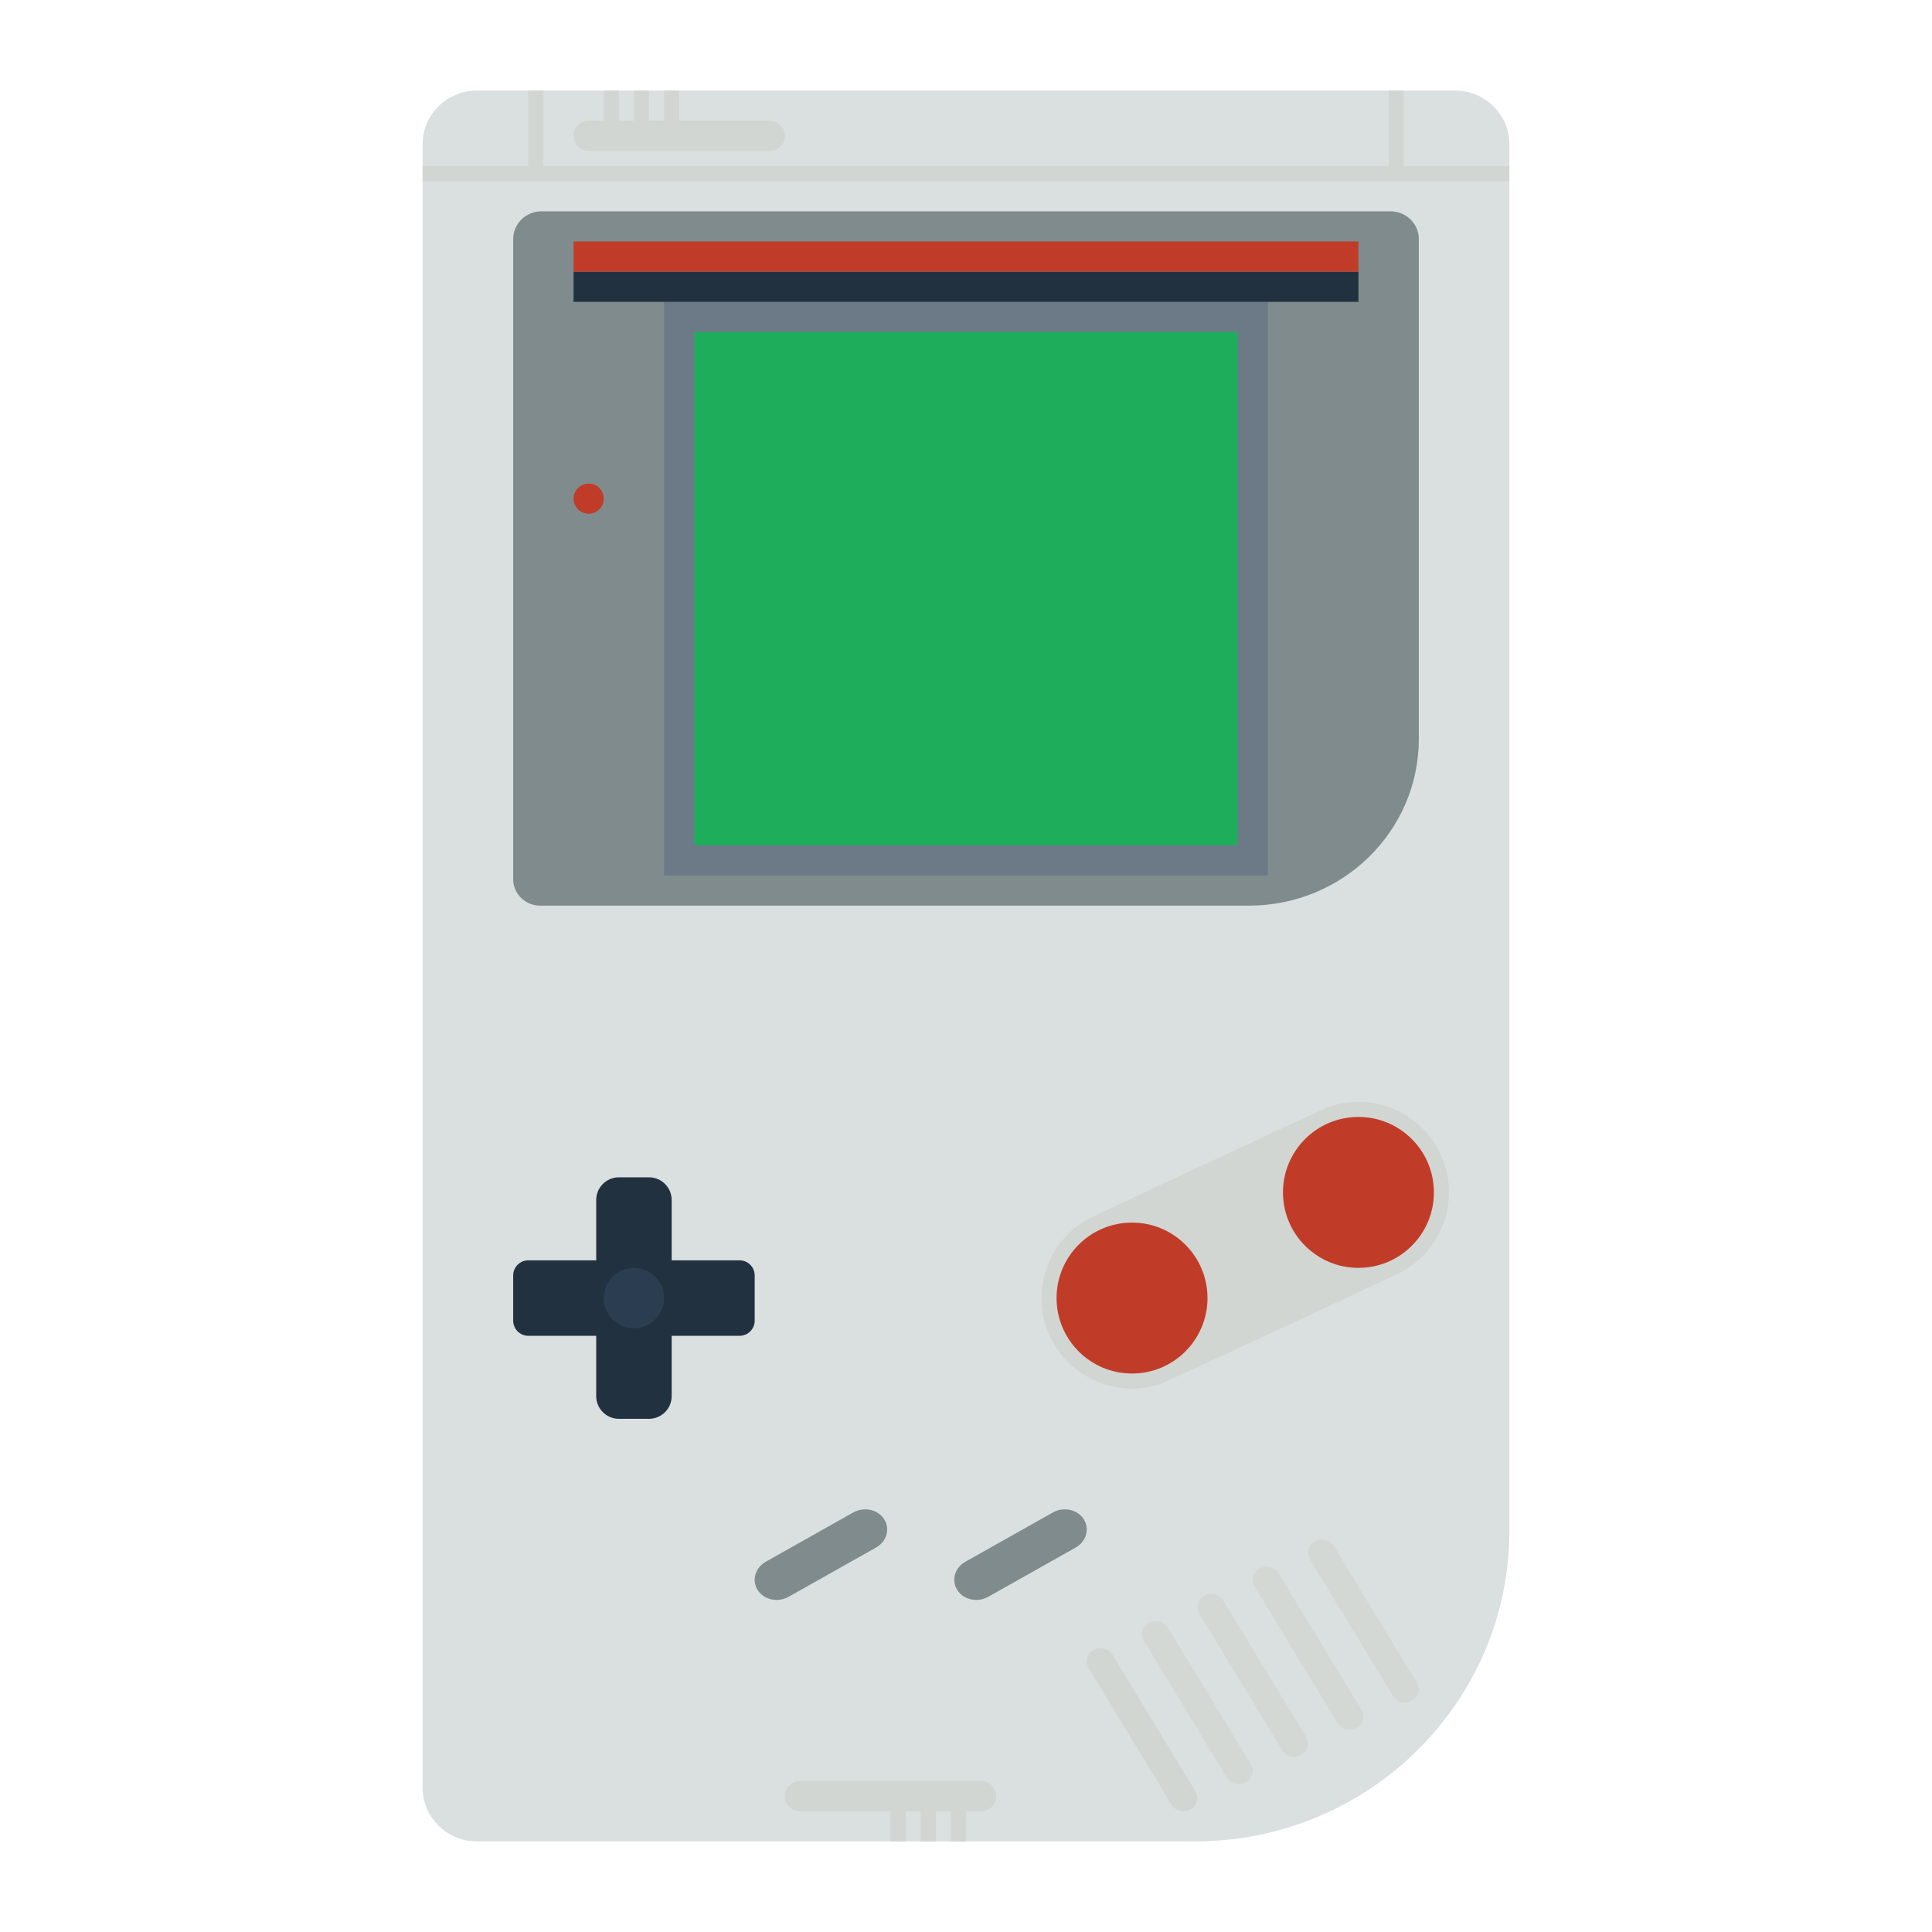 <svg enable-background="new 0 0 256 256" viewBox="0 0 256 256" xmlns="http://www.w3.org/2000/svg"><path d="m192.797 12h-34.481-60.632-34.481c-3.978 0-7.203 3.184-7.203 7.113v34.049 22.08 105.516 22.08 34.049c0 3.928 3.225 7.113 7.203 7.113h34.481 23.113 37.519c23.021 0 41.684-18.429 41.684-41.162v-22.08-127.597-34.048c0-3.929-3.225-7.113-7.203-7.113z" fill="#dadfe0"/><path d="m184.25 28h-112.5c-2.071 0-3.75 1.648-3.75 3.68v84.818c0 1.934 1.598 3.502 3.569 3.502h52.863 41.068c12.427 0 22.5-9.886 22.5-22.08v-66.24c0-2.032-1.679-3.68-3.75-3.68z" fill="#7f8b8c"/><path d="m168 40h-2.105-75.79-2.105v2.111 71.778 2.111h2.105 75.789 2.106v-2.111-71.778z" fill="#6c7a88"/><path d="m92 44h72v68h-72z" fill="#1eae5b"/><path d="m192 158c0-6.617-5.383-12-12-12-1.395 0-2.73.252-3.976.691l-.001-.003-.035.016c-.714.255-31.37 14.563-31.943 14.892l-.045.021.002.005c-3.582 2.079-6.002 5.947-6.002 10.378 0 6.617 5.383 12 12 12 1.284 0 2.52-.208 3.681-.583l.001.003.033-.015c.887-.29 31.797-14.753 31.797-14.753l-.001-.003c3.85-2.002 6.489-6.02 6.489-10.649z" fill="#d1d6d2"/><circle cx="150" cy="172" fill="#c13c28" r="10"/><circle cx="180" cy="158" fill="#c13c28" r="10"/><path d="m115.378 200.082c-.774-.181-1.62-.06-2.326.332l-11.571 6.517c-1.389.785-1.885 2.402-1.127 3.687.388.654 1.037 1.113 1.825 1.296.243.056.488.083.732.083.553 0 1.098-.141 1.589-.417l11.569-6.517c1.396-.783 1.892-2.402 1.129-3.683-.383-.652-1.031-1.113-1.82-1.298z" fill="#7f8b8c"/><path d="m143.646 201.38c-.384-.654-1.032-1.113-1.823-1.298-.782-.181-1.627-.06-2.323.334l-11.569 6.517c-1.396.783-1.892 2.402-1.129 3.683.379.644 1.044 1.117 1.825 1.3.243.056.488.083.734.083.55 0 1.098-.141 1.587-.417l11.571-6.517c1.389-.785 1.885-2.402 1.127-3.685z" fill="#7f8b8c"/><g fill="#d1d6d2"><path d="m147.417 219.278 10.989 18.109c.502.828.215 1.88-.641 2.351l-.067.037c-.857.47-1.958.181-2.461-.647l-10.989-18.109c-.502-.828-.215-1.88.641-2.351l.067-.037c.857-.47 1.958-.181 2.461.647z"/><path d="m154.748 215.675 10.999 18.113c.503.828.216 1.881-.642 2.352l-.068.037c-.857.471-1.96.181-2.463-.648l-10.999-18.113c-.503-.828-.216-1.881.642-2.352l.068-.037c.857-.471 1.96-.181 2.463.648z" opacity=".778"/><path d="m162.083 212.074 10.999 18.113c.503.828.216 1.881-.642 2.352l-.068.037c-.857.471-1.96.181-2.463-.648l-10.999-18.113c-.503-.828-.216-1.881.642-2.352l.068-.037c.857-.47 1.96-.18 2.463.648z" opacity=".778"/><path d="m169.418 208.474 10.999 18.113c.503.828.216 1.881-.642 2.352l-.068.037c-.857.471-1.96.181-2.463-.648l-10.999-18.113c-.503-.828-.216-1.881.642-2.352l.068-.037c.857-.471 1.96-.181 2.463.648z" opacity=".778"/><path d="m176.753 204.873 10.999 18.113c.503.828.216 1.881-.642 2.352l-.068.037c-.857.471-1.96.181-2.463-.648l-10.999-18.113c-.503-.828-.216-1.881.642-2.352l.068-.037c.857-.47 1.96-.18 2.463.648z" opacity=".778"/></g><circle cx="78" cy="66.073" fill="#c13c28" r="2"/><path d="m76 36h104v4h-104z" fill="#223140"/><path d="m76 32h104v4h-104z" fill="#c13c28"/><path d="m98 167h-9v-8c0-1.65-1.35-3-3-3h-4c-1.65 0-3 1.35-3 3v8h-9c-1.1 0-2 .9-2 2v6c0 1.1.9 2 2 2h9v8c0 1.65 1.35 3 3 3h4c1.65 0 3-1.35 3-3v-8h9c1.1 0 2-.9 2-2v-6c0-1.1-.9-2-2-2z" fill="#223140"/><circle cx="84" cy="172" fill="#2b3e51" r="4"/><path d="m186 22v-10h-2v10h-112v-10h-2v10h-14v2h14 2 112 2 14v-2z" fill="#d1d6d2"/><path d="m102 16h-12v-4h-2v4h-2v-4h-2v4h-2v-4h-2v4h-2c-1.105 0-2 .895-2 2s.895 2 2 2h24c1.105 0 2-.895 2-2s-.895-2-2-2z" fill="#d1d6d2"/><path d="m106 240h12v4h2v-4h2v4h2v-4h2v4h2v-4h2c1.105 0 2-.895 2-2s-.895-2-2-2h-24c-1.105 0-2 .895-2 2s.895 2 2 2z" fill="#d1d6d2"/></svg>